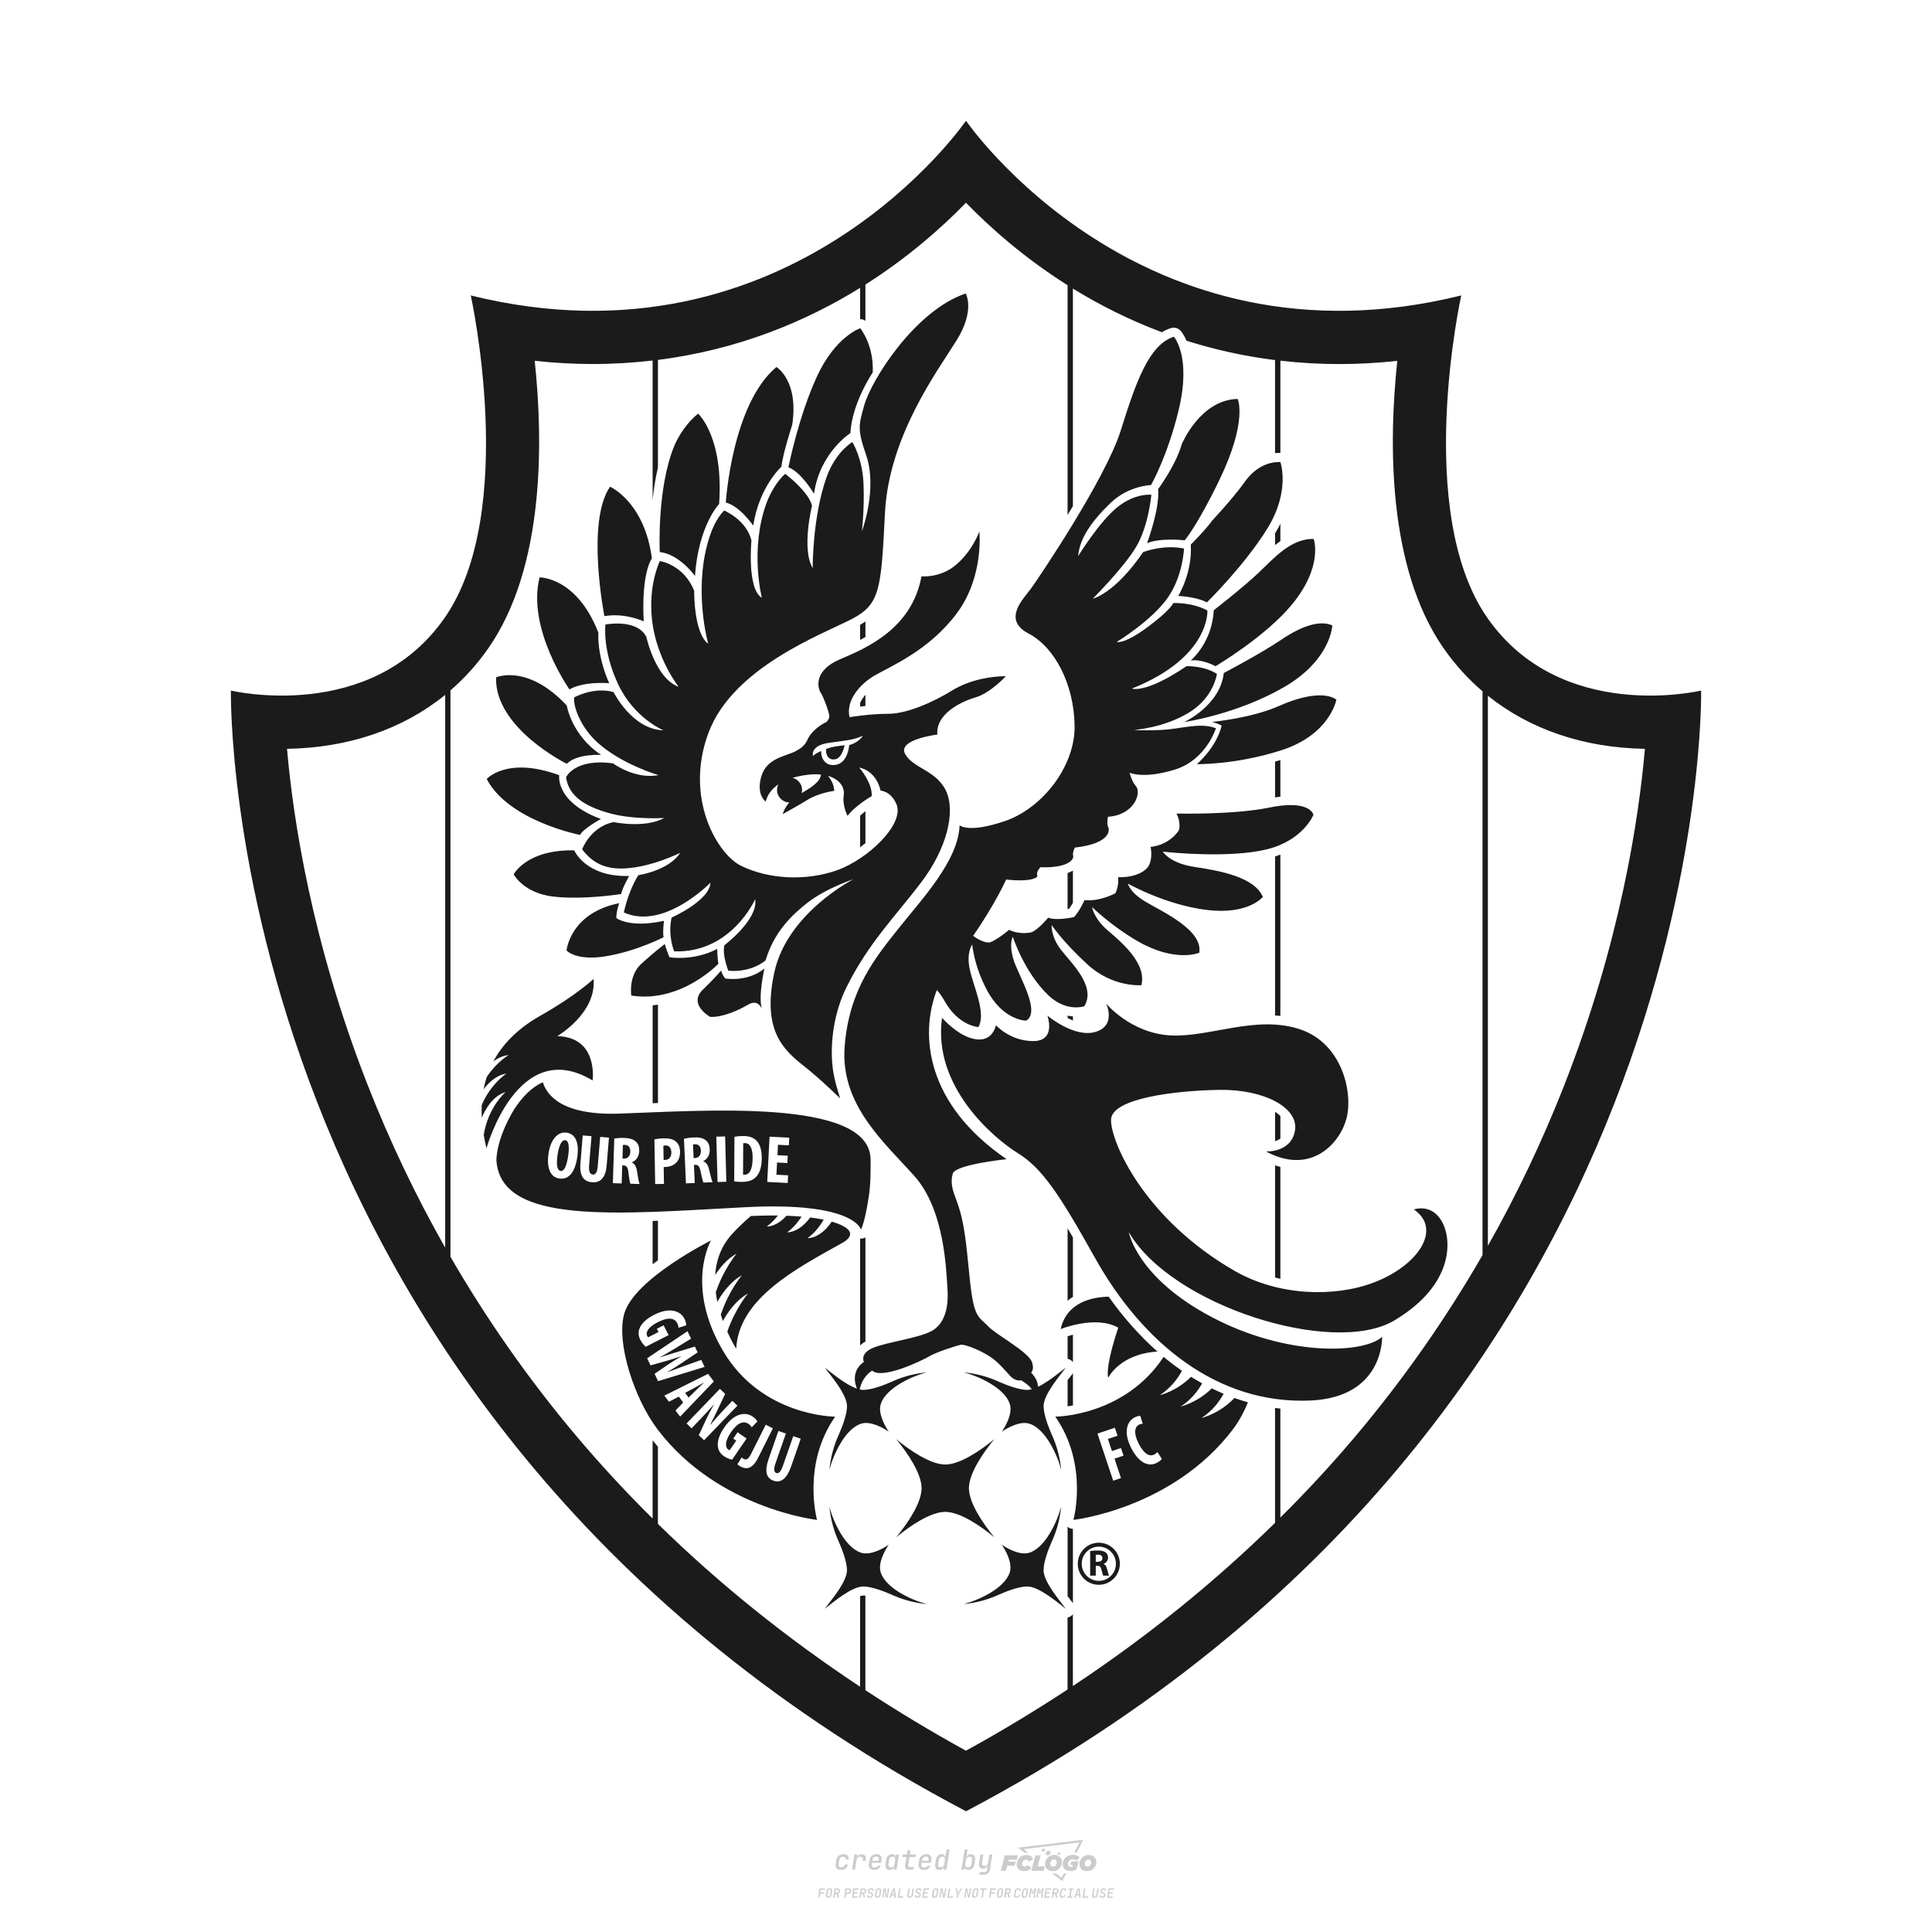 <?xml version="1.0" encoding="utf-8"?>
<!-- Created by @FCLOGO 2024-9-16 GMT+8 16:45:56 . https://fclogo.top/ -->
<!-- FOR PERSONAL USE ONLY NOT FOR COMMERCIAL USE -->
<svg version="1.1" xmlns="http://www.w3.org/2000/svg" xmlns:xlink="http://www.w3.org/1999/xlink" x="0px" y="0px"
	 viewBox="0 0 800 800" style="enable-background:new 0 0 800 800;" xml:space="preserve">
<path style="fill:#CCCCCC;" d="M348.22,774.3c-0.79,0-1.38-0.22-1.77-0.65c-0.39-0.44-0.53-1.03-0.41-1.79l0.25-1.65
	c0.12-0.75,0.45-1.35,0.98-1.78c0.53-0.44,1.19-0.65,1.98-0.65c0.76,0,1.33,0.2,1.72,0.6c0.39,0.4,0.55,0.94,0.47,1.62h-1.24
	c0.03-0.36-0.06-0.64-0.26-0.84c-0.2-0.2-0.5-0.3-0.89-0.3c-0.42,0-0.76,0.12-1.03,0.35c-0.27,0.23-0.43,0.56-0.5,0.99l-0.26,1.66
	c-0.07,0.44-0.01,0.77,0.19,1c0.19,0.23,0.5,0.35,0.92,0.35c0.39,0,0.72-0.1,0.98-0.3c0.26-0.2,0.44-0.48,0.52-0.85h1.24
	c-0.14,0.69-0.47,1.23-0.99,1.63C349.61,774.1,348.97,774.3,348.22,774.3z M352.8,774.19l1-6.29h1.19l-0.19,1.19
	c0.34-0.87,0.97-1.3,1.91-1.3c0.67,0,1.17,0.21,1.49,0.62c0.32,0.42,0.43,0.99,0.31,1.71l-0.07,0.42h-1.27l0.06-0.32
	c0.07-0.45,0.01-0.8-0.17-1.04c-0.18-0.24-0.48-0.36-0.88-0.36c-0.4,0-0.74,0.12-1.01,0.37c-0.27,0.24-0.43,0.59-0.5,1.03
	l-0.63,3.97H352.8z M361.91,774.3c-0.77,0-1.35-0.22-1.73-0.67c-0.38-0.45-0.51-1.04-0.4-1.77l0.25-1.65
	c0.08-0.49,0.26-0.92,0.52-1.28c0.26-0.37,0.6-0.65,1.01-0.85c0.41-0.2,0.87-0.3,1.38-0.3c0.77,0,1.35,0.22,1.73,0.67
	c0.39,0.45,0.52,1.04,0.39,1.77l-0.17,1.12h-3.85l-0.09,0.53c-0.15,0.95,0.22,1.43,1.11,1.43c0.72,0,1.17-0.25,1.37-0.74h1.22
	c-0.17,0.53-0.5,0.96-1.01,1.28C363.16,774.14,362.58,774.3,361.91,774.3z M361.23,770.22l-0.05,0.29l2.65-0.01l0.05-0.29
	c0.07-0.47,0.01-0.82-0.17-1.07c-0.18-0.25-0.49-0.37-0.92-0.37c-0.44,0-0.8,0.13-1.06,0.38
	C361.48,769.39,361.31,769.75,361.23,770.22z M368.33,774.3c-0.63,0-1.1-0.21-1.41-0.64c-0.31-0.42-0.4-1-0.27-1.73l0.27-1.77
	c0.11-0.73,0.39-1.31,0.84-1.74c0.44-0.43,0.98-0.64,1.61-0.64c0.47,0,0.83,0.12,1.09,0.35c0.26,0.24,0.39,0.56,0.38,0.96h0.02
	l0.17-1.2h1.24l-1,6.29h-1.22l0.19-1.2h-0.02c-0.12,0.41-0.35,0.73-0.69,0.97C369.2,774.18,368.8,774.3,368.33,774.3z
	 M368.93,773.23c0.39,0,0.72-0.12,0.98-0.36c0.26-0.24,0.43-0.57,0.5-1.01l0.25-1.65c0.07-0.43,0.01-0.76-0.18-1
	c-0.19-0.24-0.47-0.36-0.86-0.36c-0.4,0-0.72,0.12-0.98,0.35c-0.26,0.24-0.42,0.57-0.49,1.01l-0.25,1.65
	c-0.07,0.44-0.01,0.78,0.17,1.01C368.24,773.11,368.53,773.23,368.93,773.23z M376.35,774.19c-0.57,0-0.99-0.16-1.26-0.47
	c-0.27-0.31-0.36-0.75-0.27-1.32l0.54-3.39h-1.74l0.17-1.12h1.74l0.27-1.72h1.24l-0.27,1.72h2.47l-0.18,1.12h-2.46l-0.54,3.39
	c-0.08,0.44,0.1,0.66,0.53,0.66h1.72l-0.17,1.12H376.35z M382.5,774.3c-0.77,0-1.35-0.22-1.73-0.67c-0.38-0.45-0.52-1.04-0.4-1.77
	l0.25-1.65c0.08-0.49,0.26-0.92,0.52-1.28c0.26-0.37,0.6-0.65,1.01-0.85c0.41-0.2,0.87-0.3,1.38-0.3c0.77,0,1.35,0.22,1.73,0.67
	c0.39,0.45,0.52,1.04,0.39,1.77l-0.17,1.12h-3.85l-0.09,0.53c-0.15,0.95,0.22,1.43,1.11,1.43c0.72,0,1.17-0.25,1.37-0.74h1.22
	c-0.17,0.53-0.5,0.96-1.01,1.28C383.76,774.14,383.18,774.3,382.5,774.3z M381.83,770.22l-0.05,0.29l2.65-0.01l0.05-0.29
	c0.07-0.47,0.01-0.82-0.17-1.07c-0.18-0.25-0.49-0.37-0.92-0.37c-0.44,0-0.8,0.13-1.06,0.38
	C382.08,769.39,381.91,769.75,381.83,770.22z M388.92,774.3c-0.63,0-1.1-0.21-1.4-0.64c-0.3-0.42-0.39-1-0.28-1.73l0.27-1.77
	c0.11-0.73,0.39-1.31,0.84-1.74c0.44-0.43,0.98-0.64,1.61-0.64c0.47,0,0.83,0.12,1.09,0.35c0.26,0.24,0.39,0.56,0.38,0.96h0.02
	l0.21-1.47l0.3-1.8h1.24l-1.33,8.35h-1.22l0.19-1.2h-0.02c-0.12,0.41-0.35,0.73-0.69,0.97C389.8,774.18,389.4,774.3,388.92,774.3z
	 M389.53,773.23c0.39,0,0.72-0.12,0.98-0.36c0.26-0.24,0.43-0.57,0.5-1.01l0.25-1.65c0.08-0.43,0.02-0.76-0.17-1
	c-0.19-0.24-0.48-0.36-0.87-0.36c-0.4,0-0.72,0.12-0.98,0.35c-0.26,0.24-0.42,0.57-0.49,1.01l-0.25,1.65
	c-0.08,0.44-0.02,0.78,0.16,1.01C388.83,773.11,389.13,773.23,389.53,773.23z M401.02,774.3c-0.47,0-0.84-0.12-1.1-0.35
	c-0.26-0.23-0.39-0.56-0.38-0.97h-0.01l-0.19,1.2h-1.22l1.33-8.35h1.24l-0.29,1.8l-0.27,1.47h0.05c0.12-0.41,0.35-0.73,0.69-0.97
	c0.34-0.23,0.74-0.35,1.21-0.35c0.63,0,1.1,0.21,1.4,0.64c0.3,0.43,0.39,1.01,0.28,1.74l-0.27,1.77c-0.11,0.73-0.39,1.31-0.84,1.73
	C402.18,774.09,401.64,774.3,401.02,774.3z M400.77,773.23c0.4,0,0.72-0.12,0.98-0.35c0.26-0.23,0.42-0.57,0.5-1.01l0.25-1.65
	c0.07-0.43,0.01-0.77-0.17-1.01c-0.18-0.24-0.47-0.35-0.87-0.35c-0.39,0-0.72,0.12-0.98,0.36c-0.26,0.24-0.43,0.57-0.5,1l-0.25,1.65
	c-0.07,0.44-0.01,0.77,0.17,1.01C400.08,773.11,400.37,773.23,400.77,773.23z M405.47,776.25l0.17-1.06h1.93
	c0.64,0,1.01-0.3,1.1-0.9l0.1-0.67l0.21-1.19h-0.03c-0.12,0.42-0.35,0.74-0.68,0.97c-0.33,0.23-0.73,0.34-1.2,0.34
	c-0.63,0-1.09-0.2-1.4-0.6c-0.31-0.4-0.41-0.94-0.3-1.63l0.58-3.6h1.24l-0.56,3.48c-0.06,0.41,0,0.73,0.18,0.96
	c0.18,0.23,0.47,0.34,0.85,0.34c0.39,0,0.72-0.12,0.98-0.37c0.27-0.24,0.43-0.58,0.49-1.02l0.54-3.4h1.24l-1.01,6.41
	c-0.1,0.6-0.37,1.08-0.81,1.42c-0.44,0.35-1,0.52-1.67,0.52H405.47z M417.79,770.09h3.22l0.54-1.85h-5.47l-1.71,6.44h2.15l0.59-2.1
	h3.03l0.44-1.71h-3.03L417.79,770.09z M424.23,772.92c-0.59,0-1.02-0.39-1.02-1.12c0-0.88,0.63-1.76,1.61-1.76
	c0.49,0,0.88,0.24,1.02,0.78l1.95-0.83c-0.29-1.17-1.27-1.9-2.64-1.9c-2.78,0-4.15,2.15-4.15,3.9c0,1.76,1.27,2.83,3.07,2.83
	c1.37,0,2.34-0.59,2.98-1.42l-1.51-1.17C425.16,772.67,424.72,772.92,424.23,772.92z M430.91,768.23h-2.15l-1.76,6.44h5.12
	l0.49-1.85h-2.93L430.91,768.23z M439.75,771.01c0-1.66-1.32-2.93-3.22-2.93c-2.2,0-3.81,1.81-3.81,3.81c0,1.66,1.32,2.93,3.22,2.93
	C438.14,774.82,439.75,773.01,439.75,771.01z M434.92,771.7c0-0.83,0.59-1.71,1.51-1.71c0.78,0,1.17,0.54,1.17,1.22
	c0,0.83-0.59,1.71-1.51,1.71C435.31,772.92,434.92,772.38,434.92,771.7z M443.21,772.23h1.07l-0.2,0.68
	c-0.15,0.05-0.34,0.1-0.59,0.1c-0.68,0-1.27-0.39-1.27-1.22c0-1.02,0.73-1.9,1.95-1.9c0.59,0,1.12,0.24,1.51,0.59l1.37-1.37
	c-0.44-0.54-1.51-1.07-2.73-1.07c-2.59,0-4.29,1.76-4.29,3.86c0,2.05,1.61,2.88,3.22,2.88c0.93,0,1.85-0.29,2.49-0.68l0.93-3.32
	h-3.12L443.21,772.23z M450.78,768.08c-2.2,0-3.81,1.81-3.81,3.81c0,1.66,1.32,2.93,3.22,2.93c2.2,0,3.81-1.81,3.81-3.81
	C454,769.35,452.68,768.08,450.78,768.08z M450.34,772.92c-0.78,0-1.17-0.54-1.17-1.22c0-0.83,0.59-1.71,1.51-1.71
	c0.78,0,1.17,0.54,1.17,1.22C451.85,772.04,451.27,772.92,450.34,772.92z M437.94,767.5c-0.05,0.29,0.1,0.49,0.44,0.49
	s0.54-0.2,0.63-0.49c0.05-0.24-0.1-0.49-0.44-0.49C438.24,767.01,437.99,767.25,437.94,767.5z M432.13,765.5
	c-0.44,0-0.73,0.24-0.78,0.59c-0.05,0.34,0.1,0.59,0.54,0.59s0.73-0.24,0.78-0.59C432.77,765.74,432.57,765.5,432.13,765.5z
	 M433.01,767.3c-0.1,0.54,0.15,0.88,0.83,0.88c0.63,0,1.07-0.39,1.17-0.88s-0.15-0.88-0.83-0.88
	C433.5,766.43,433.11,766.82,433.01,767.3z M439.6,777.55l-2.44-1.81h-1.51l4.25,3.17l1.61-3.17h-0.98L439.6,777.55z M425.84,767.16
	l-2-1.46l23.13-2.78l-2.15,4.25h1.02l2.68-5.32l-26.99,3.22l2.78,2.1H425.84z M338.72,785.79l0.61-3.83h2.32l-0.08,0.52h-1.76
	l-0.18,1.14h1.63l-0.08,0.52h-1.62l-0.26,1.64H338.72z M342.97,785.84c-0.36,0-0.62-0.1-0.8-0.3c-0.17-0.2-0.23-0.47-0.18-0.82
	l0.27-1.7c0.06-0.34,0.2-0.61,0.44-0.82c0.24-0.2,0.54-0.3,0.89-0.3c0.36,0,0.62,0.1,0.8,0.3c0.17,0.2,0.24,0.47,0.18,0.81
	l-0.27,1.71c-0.06,0.34-0.2,0.62-0.44,0.82C343.63,785.74,343.33,785.84,342.97,785.84z M343.05,785.33c0.19,0,0.35-0.05,0.47-0.16
	c0.12-0.11,0.19-0.26,0.23-0.46l0.27-1.7c0.03-0.2,0.01-0.35-0.08-0.46c-0.08-0.11-0.22-0.16-0.41-0.16s-0.35,0.05-0.46,0.16
	c-0.12,0.1-0.19,0.26-0.22,0.46l-0.27,1.7c-0.03,0.2-0.01,0.35,0.08,0.46C342.72,785.28,342.86,785.33,343.05,785.33z M345,785.79
	l0.61-3.83h1.2c0.24,0,0.44,0.05,0.6,0.14c0.16,0.09,0.28,0.22,0.36,0.39c0.07,0.17,0.09,0.37,0.05,0.59
	c-0.04,0.26-0.14,0.48-0.3,0.67c-0.16,0.19-0.37,0.32-0.6,0.39l0.54,1.64h-0.62l-0.48-1.57h-0.54l-0.25,1.57H345z M345.89,783.71
	h0.64c0.19,0,0.35-0.06,0.48-0.17c0.13-0.11,0.21-0.26,0.24-0.45c0.03-0.19,0-0.35-0.09-0.46c-0.09-0.11-0.24-0.17-0.43-0.17h-0.64
	L345.89,783.71z M349.54,785.79l0.61-3.83h1.25c0.37,0,0.65,0.1,0.84,0.31c0.19,0.21,0.26,0.49,0.2,0.84
	c-0.04,0.23-0.12,0.44-0.25,0.61s-0.29,0.31-0.49,0.4c-0.2,0.09-0.42,0.14-0.66,0.14h-0.69l-0.24,1.52H349.54z M350.43,783.75h0.69
	c0.19,0,0.36-0.06,0.49-0.18c0.14-0.12,0.22-0.27,0.25-0.47c0.03-0.2,0-0.35-0.1-0.47c-0.1-0.12-0.25-0.18-0.44-0.18h-0.69
	L350.43,783.75z M352.75,785.79l0.61-3.83h2.25l-0.08,0.5h-1.7l-0.17,1.09h1.51l-0.08,0.5h-1.51l-0.19,1.24h1.69l-0.08,0.5H352.75z
	 M355.84,785.79l0.61-3.83h1.2c0.24,0,0.44,0.05,0.6,0.14c0.16,0.09,0.28,0.22,0.36,0.39c0.07,0.17,0.09,0.37,0.05,0.59
	c-0.04,0.26-0.14,0.48-0.3,0.67c-0.16,0.19-0.37,0.32-0.6,0.39l0.54,1.64h-0.62l-0.48-1.57h-0.54l-0.25,1.57H355.84z M356.74,783.71
	h0.64c0.19,0,0.35-0.06,0.48-0.17c0.13-0.11,0.21-0.26,0.24-0.45c0.03-0.19,0-0.35-0.09-0.46c-0.09-0.11-0.24-0.17-0.43-0.17h-0.64
	L356.74,783.71z M360.13,785.84c-0.39,0-0.67-0.1-0.87-0.29c-0.19-0.19-0.26-0.45-0.22-0.78h0.57c-0.03,0.17,0.01,0.31,0.12,0.41
	c0.11,0.1,0.27,0.15,0.48,0.15c0.2,0,0.37-0.05,0.5-0.15c0.13-0.1,0.21-0.23,0.24-0.4c0.02-0.15,0-0.28-0.06-0.39
	c-0.06-0.11-0.16-0.18-0.29-0.22l-0.46-0.14c-0.27-0.08-0.46-0.22-0.59-0.41c-0.13-0.19-0.17-0.42-0.13-0.68
	c0.04-0.21,0.11-0.39,0.23-0.55c0.12-0.16,0.27-0.28,0.46-0.37c0.19-0.09,0.4-0.13,0.64-0.13c0.35,0,0.62,0.1,0.8,0.29
	c0.18,0.19,0.25,0.44,0.2,0.76h-0.57c0.03-0.17,0-0.3-0.09-0.4c-0.09-0.1-0.23-0.14-0.42-0.14c-0.19,0-0.34,0.04-0.46,0.13
	c-0.12,0.09-0.19,0.21-0.21,0.38c-0.02,0.15-0.01,0.28,0.05,0.39c0.06,0.11,0.16,0.18,0.29,0.22l0.47,0.15
	c0.26,0.08,0.46,0.22,0.58,0.41c0.12,0.19,0.17,0.42,0.12,0.69c-0.04,0.22-0.12,0.41-0.24,0.57c-0.13,0.16-0.29,0.29-0.49,0.38
	C360.6,785.79,360.38,785.84,360.13,785.84z M363.27,785.84c-0.36,0-0.62-0.1-0.8-0.3c-0.17-0.2-0.23-0.47-0.18-0.82l0.27-1.7
	c0.06-0.34,0.2-0.61,0.44-0.82c0.24-0.2,0.54-0.3,0.89-0.3c0.36,0,0.62,0.1,0.8,0.3c0.17,0.2,0.24,0.47,0.18,0.81l-0.27,1.71
	c-0.06,0.34-0.2,0.62-0.44,0.82C363.92,785.74,363.62,785.84,363.27,785.84z M363.34,785.33c0.19,0,0.35-0.05,0.47-0.16
	c0.12-0.11,0.19-0.26,0.23-0.46l0.27-1.7c0.03-0.2,0.01-0.35-0.08-0.46c-0.08-0.11-0.22-0.16-0.41-0.16c-0.19,0-0.35,0.05-0.46,0.16
	c-0.12,0.1-0.19,0.26-0.22,0.46l-0.27,1.7c-0.03,0.2-0.01,0.35,0.08,0.46C363.02,785.28,363.15,785.33,363.34,785.33z
	 M365.28,785.79l0.61-3.83h0.71l0.62,3.19c0.01-0.1,0.02-0.22,0.03-0.36c0.01-0.14,0.03-0.29,0.04-0.44
	c0.02-0.15,0.04-0.29,0.06-0.41l0.31-1.98h0.52l-0.61,3.83h-0.71l-0.61-3.19c-0.01,0.09-0.02,0.21-0.03,0.34s-0.03,0.28-0.04,0.42
	c-0.02,0.15-0.04,0.28-0.06,0.41l-0.31,2.01H365.28z M368.23,785.79l1.59-3.83h0.75l0.37,3.83h-0.56l-0.07-0.97h-1.09l-0.39,0.97
	H368.23z M369.39,784.34h0.87l-0.09-1.1c-0.02-0.2-0.03-0.37-0.04-0.51c-0.01-0.14-0.01-0.24-0.01-0.3c-0.02,0.06-0.05,0.16-0.1,0.3
	c-0.05,0.14-0.11,0.31-0.19,0.5L369.39,784.34z M371.72,785.79l0.61-3.83h0.57l-0.52,3.31h1.67l-0.08,0.52H371.72z M376.68,785.84
	c-0.37,0-0.63-0.1-0.8-0.3c-0.17-0.2-0.22-0.48-0.17-0.82l0.44-2.76h0.57l-0.44,2.76c-0.03,0.2-0.01,0.35,0.07,0.46
	c0.08,0.11,0.21,0.17,0.41,0.17c0.19,0,0.35-0.06,0.46-0.17c0.12-0.11,0.19-0.27,0.22-0.46l0.44-2.76h0.57l-0.44,2.76
	c-0.06,0.35-0.2,0.62-0.43,0.82C377.35,785.74,377.05,785.84,376.68,785.84z M379.84,785.84c-0.39,0-0.67-0.1-0.87-0.29
	c-0.19-0.19-0.26-0.45-0.22-0.78h0.57c-0.03,0.17,0.01,0.31,0.12,0.41c0.11,0.1,0.27,0.15,0.48,0.15c0.2,0,0.37-0.05,0.5-0.15
	c0.13-0.1,0.21-0.23,0.24-0.4c0.02-0.15,0-0.28-0.06-0.39c-0.06-0.11-0.16-0.18-0.29-0.22l-0.46-0.14
	c-0.27-0.08-0.46-0.22-0.59-0.41c-0.13-0.19-0.17-0.42-0.13-0.68c0.04-0.21,0.11-0.39,0.23-0.55s0.27-0.28,0.46-0.37
	c0.19-0.09,0.4-0.13,0.64-0.13c0.35,0,0.62,0.1,0.8,0.29c0.18,0.19,0.25,0.44,0.2,0.76h-0.57c0.03-0.17,0-0.3-0.09-0.4
	c-0.09-0.1-0.23-0.14-0.42-0.14c-0.19,0-0.34,0.04-0.46,0.13c-0.12,0.09-0.19,0.21-0.21,0.38c-0.02,0.15-0.01,0.28,0.05,0.39
	c0.06,0.11,0.16,0.18,0.29,0.22l0.47,0.15c0.26,0.08,0.46,0.22,0.58,0.41c0.12,0.19,0.17,0.42,0.12,0.69
	c-0.04,0.22-0.12,0.41-0.24,0.57c-0.13,0.16-0.29,0.29-0.49,0.38C380.31,785.79,380.09,785.84,379.84,785.84z M381.91,785.79
	l0.61-3.83h2.25l-0.08,0.5h-1.7l-0.17,1.09h1.51l-0.08,0.5h-1.51l-0.19,1.24h1.69l-0.08,0.5H381.91z M386.94,785.84
	c-0.36,0-0.62-0.1-0.8-0.3c-0.17-0.2-0.23-0.47-0.18-0.82l0.27-1.7c0.06-0.34,0.2-0.61,0.44-0.82c0.24-0.2,0.54-0.3,0.89-0.3
	c0.36,0,0.62,0.1,0.8,0.3c0.17,0.2,0.24,0.47,0.18,0.81l-0.27,1.71c-0.06,0.34-0.2,0.62-0.44,0.82
	C387.6,785.74,387.3,785.84,386.94,785.84z M387.02,785.33c0.19,0,0.35-0.05,0.47-0.16c0.12-0.11,0.19-0.26,0.23-0.46l0.27-1.7
	c0.03-0.2,0.01-0.35-0.08-0.46c-0.08-0.11-0.22-0.16-0.41-0.16c-0.19,0-0.35,0.05-0.46,0.16c-0.12,0.1-0.19,0.26-0.22,0.46
	l-0.27,1.7c-0.03,0.2-0.01,0.35,0.08,0.46C386.7,785.28,386.83,785.33,387.02,785.33z M388.95,785.79l0.61-3.83h0.71l0.62,3.19
	c0.01-0.1,0.02-0.22,0.03-0.36c0.01-0.14,0.03-0.29,0.04-0.44c0.02-0.15,0.04-0.29,0.06-0.41l0.31-1.98h0.52l-0.61,3.83h-0.71
	l-0.61-3.19c-0.01,0.09-0.02,0.21-0.03,0.34c-0.01,0.13-0.03,0.28-0.04,0.42c-0.02,0.15-0.04,0.28-0.06,0.41l-0.31,2.01H388.95z
	 M392.25,785.79l0.61-3.83h0.57l-0.52,3.31h1.67l-0.08,0.52H392.25z M396.12,785.79l0.22-1.41l-0.75-2.42h0.58l0.45,1.45
	c0.03,0.09,0.05,0.18,0.07,0.27c0.02,0.08,0.03,0.15,0.03,0.19c0.02-0.04,0.05-0.1,0.09-0.19c0.04-0.08,0.09-0.17,0.14-0.27
	l0.9-1.45h0.6l-1.53,2.42l-0.22,1.41H396.12z M399.22,785.79l0.61-3.83h0.71l0.62,3.19c0.01-0.1,0.02-0.22,0.03-0.36
	c0.01-0.14,0.03-0.29,0.04-0.44c0.02-0.15,0.04-0.29,0.06-0.41l0.31-1.98h0.52l-0.61,3.83h-0.71l-0.61-3.19
	c-0.01,0.09-0.02,0.21-0.03,0.34c-0.01,0.13-0.03,0.28-0.04,0.42c-0.02,0.15-0.04,0.28-0.06,0.41l-0.31,2.01H399.22z M403.51,785.84
	c-0.36,0-0.62-0.1-0.8-0.3c-0.18-0.2-0.23-0.47-0.18-0.82l0.27-1.7c0.06-0.34,0.2-0.61,0.44-0.82c0.24-0.2,0.54-0.3,0.89-0.3
	c0.36,0,0.62,0.1,0.8,0.3c0.17,0.2,0.24,0.47,0.18,0.81l-0.27,1.71c-0.06,0.34-0.2,0.62-0.44,0.82
	C404.16,785.74,403.86,785.84,403.51,785.84z M403.58,785.33c0.19,0,0.35-0.05,0.47-0.16c0.12-0.11,0.19-0.26,0.23-0.46l0.27-1.7
	c0.03-0.2,0.01-0.35-0.08-0.46c-0.08-0.11-0.22-0.16-0.41-0.16c-0.19,0-0.35,0.05-0.46,0.16c-0.12,0.1-0.19,0.26-0.22,0.46
	l-0.27,1.7c-0.03,0.2-0.01,0.35,0.08,0.46C403.26,785.28,403.4,785.33,403.58,785.33z M406.38,785.79l0.52-3.31h-1.02l0.08-0.52
	h2.62l-0.08,0.52h-1.03l-0.52,3.31H406.38z M409.52,785.79l0.61-3.83h2.32l-0.08,0.52h-1.76l-0.18,1.14h1.63l-0.08,0.52h-1.62
	l-0.26,1.64H409.52z M413.77,785.84c-0.36,0-0.62-0.1-0.8-0.3c-0.18-0.2-0.23-0.47-0.18-0.82l0.27-1.7c0.06-0.34,0.2-0.61,0.44-0.82
	c0.24-0.2,0.54-0.3,0.89-0.3c0.36,0,0.62,0.1,0.8,0.3c0.17,0.2,0.24,0.47,0.18,0.81l-0.27,1.71c-0.06,0.34-0.2,0.62-0.44,0.82
	C414.42,785.74,414.13,785.84,413.77,785.84z M413.85,785.33c0.19,0,0.35-0.05,0.47-0.16c0.12-0.11,0.19-0.26,0.23-0.46l0.27-1.7
	c0.03-0.2,0.01-0.35-0.08-0.46c-0.08-0.11-0.22-0.16-0.41-0.16c-0.19,0-0.35,0.05-0.46,0.16c-0.12,0.1-0.19,0.26-0.22,0.46
	l-0.27,1.7c-0.03,0.2-0.01,0.35,0.08,0.46C413.52,785.28,413.66,785.33,413.85,785.33z M415.8,785.79l0.61-3.83h1.2
	c0.24,0,0.44,0.05,0.6,0.14c0.16,0.09,0.28,0.22,0.36,0.39c0.07,0.17,0.09,0.37,0.05,0.59c-0.04,0.26-0.14,0.48-0.3,0.67
	c-0.16,0.19-0.37,0.32-0.6,0.39l0.54,1.64h-0.62l-0.48-1.57h-0.54l-0.25,1.57H415.8z M416.69,783.71h0.64
	c0.19,0,0.35-0.06,0.48-0.17c0.13-0.11,0.21-0.26,0.24-0.45c0.03-0.19,0-0.35-0.09-0.46c-0.09-0.11-0.24-0.17-0.43-0.17h-0.64
	L416.69,783.71z M420.91,785.84c-0.36,0-0.63-0.1-0.81-0.3c-0.18-0.2-0.24-0.47-0.19-0.82l0.27-1.7c0.06-0.35,0.21-0.62,0.45-0.82
	s0.55-0.3,0.91-0.3c0.36,0,0.63,0.1,0.81,0.3c0.18,0.2,0.24,0.47,0.19,0.82h-0.57c0.03-0.2,0-0.35-0.09-0.46
	c-0.09-0.11-0.23-0.16-0.42-0.16c-0.19,0-0.35,0.05-0.48,0.16c-0.12,0.1-0.2,0.26-0.23,0.45l-0.27,1.71c-0.03,0.2,0,0.35,0.09,0.46
	c0.09,0.11,0.23,0.16,0.42,0.16c0.19,0,0.35-0.05,0.47-0.16c0.12-0.11,0.2-0.26,0.23-0.46h0.57c-0.03,0.23-0.11,0.43-0.24,0.59
	c-0.12,0.17-0.28,0.3-0.47,0.39C421.36,785.79,421.14,785.84,420.91,785.84z M424.03,785.84c-0.36,0-0.62-0.1-0.8-0.3
	c-0.18-0.2-0.23-0.47-0.18-0.82l0.27-1.7c0.06-0.34,0.2-0.61,0.44-0.82c0.24-0.2,0.54-0.3,0.89-0.3c0.36,0,0.62,0.1,0.8,0.3
	c0.17,0.2,0.24,0.47,0.18,0.81l-0.27,1.71c-0.06,0.34-0.2,0.62-0.44,0.82C424.69,785.74,424.39,785.84,424.03,785.84z
	 M424.11,785.33c0.19,0,0.35-0.05,0.47-0.16c0.12-0.11,0.19-0.26,0.23-0.46l0.27-1.7c0.03-0.2,0.01-0.35-0.08-0.46
	c-0.08-0.11-0.22-0.16-0.41-0.16c-0.19,0-0.35,0.05-0.46,0.16c-0.12,0.1-0.19,0.26-0.22,0.46l-0.27,1.7
	c-0.03,0.2-0.01,0.35,0.08,0.46C423.79,785.28,423.92,785.33,424.11,785.33z M425.97,785.79l0.61-3.83h0.69l0.18,1.23
	c0.02,0.12,0.04,0.23,0.05,0.33c0.01,0.1,0.02,0.18,0.03,0.24c0.02-0.06,0.05-0.14,0.09-0.24c0.04-0.11,0.09-0.22,0.15-0.34
	l0.57-1.22h0.71l-0.61,3.83h-0.54l0.2-1.29c0.02-0.17,0.06-0.35,0.1-0.55c0.04-0.2,0.09-0.4,0.14-0.61c0.05-0.2,0.1-0.4,0.14-0.59
	c0.05-0.19,0.09-0.35,0.13-0.49l-0.86,1.86h-0.55l-0.28-1.86c0,0.14-0.01,0.29-0.02,0.47c-0.01,0.18-0.02,0.37-0.04,0.57
	c-0.02,0.2-0.04,0.41-0.06,0.61c-0.02,0.2-0.05,0.4-0.08,0.57l-0.2,1.29H425.97z M429.11,785.79l0.61-3.83h0.69l0.18,1.23
	c0.02,0.12,0.04,0.23,0.05,0.33c0.01,0.1,0.02,0.18,0.03,0.24c0.02-0.06,0.05-0.14,0.09-0.24c0.04-0.11,0.09-0.22,0.15-0.34
	l0.57-1.22h0.71l-0.61,3.83h-0.54l0.2-1.29c0.02-0.17,0.06-0.35,0.1-0.55c0.04-0.2,0.09-0.4,0.14-0.61c0.05-0.2,0.1-0.4,0.14-0.59
	c0.05-0.19,0.09-0.35,0.13-0.49l-0.86,1.86h-0.55l-0.28-1.86c0,0.14-0.01,0.29-0.02,0.47c-0.01,0.18-0.02,0.37-0.04,0.57
	c-0.02,0.2-0.04,0.41-0.06,0.61c-0.02,0.2-0.05,0.4-0.08,0.57l-0.2,1.29H429.11z M432.41,785.79l0.61-3.83h2.25l-0.08,0.5h-1.7
	l-0.17,1.09h1.51l-0.08,0.5h-1.51l-0.19,1.24h1.69l-0.08,0.5H432.41z M435.51,785.79l0.61-3.83h1.2c0.24,0,0.44,0.05,0.6,0.14
	c0.16,0.09,0.28,0.22,0.36,0.39c0.07,0.17,0.09,0.37,0.05,0.59c-0.04,0.26-0.14,0.48-0.3,0.67c-0.16,0.19-0.37,0.32-0.6,0.39
	l0.54,1.64h-0.62l-0.48-1.57h-0.54l-0.25,1.57H435.51z M436.4,783.71h0.64c0.19,0,0.35-0.06,0.48-0.17
	c0.13-0.11,0.21-0.26,0.24-0.45c0.03-0.19,0-0.35-0.09-0.46c-0.09-0.11-0.24-0.17-0.43-0.17h-0.64L436.4,783.71z M439.8,785.84
	c-0.36,0-0.63-0.1-0.81-0.3c-0.18-0.2-0.24-0.47-0.19-0.82l0.27-1.7c0.06-0.35,0.21-0.62,0.45-0.82s0.55-0.3,0.91-0.3
	c0.36,0,0.63,0.1,0.81,0.3c0.18,0.2,0.24,0.47,0.19,0.82h-0.57c0.03-0.2,0-0.35-0.09-0.46c-0.09-0.11-0.23-0.16-0.42-0.16
	c-0.19,0-0.35,0.05-0.47,0.16c-0.12,0.1-0.2,0.26-0.23,0.45l-0.27,1.71c-0.03,0.2,0,0.35,0.09,0.46c0.09,0.11,0.23,0.16,0.42,0.16
	s0.35-0.05,0.47-0.16c0.12-0.11,0.2-0.26,0.23-0.46h0.57c-0.03,0.23-0.11,0.43-0.24,0.59c-0.12,0.17-0.28,0.3-0.47,0.39
	C440.25,785.79,440.04,785.84,439.8,785.84z M441.88,785.79l0.08-0.5h0.78l0.45-2.82h-0.78l0.08-0.5h2.13l-0.08,0.5h-0.78
	l-0.45,2.82h0.78l-0.08,0.5H441.88z M444.74,785.79l1.59-3.83h0.75l0.37,3.83h-0.56l-0.07-0.97h-1.09l-0.39,0.97H444.74z
	 M445.9,784.34h0.87l-0.09-1.1c-0.02-0.2-0.03-0.37-0.04-0.51c-0.01-0.14-0.01-0.24-0.01-0.3c-0.02,0.06-0.05,0.16-0.1,0.3
	c-0.05,0.14-0.11,0.31-0.19,0.5L445.9,784.34z M448.24,785.79l0.61-3.83h0.57l-0.52,3.31h1.67l-0.08,0.52H448.24z M453.19,785.84
	c-0.37,0-0.63-0.1-0.8-0.3c-0.17-0.2-0.22-0.48-0.17-0.82l0.44-2.76h0.57l-0.44,2.76c-0.03,0.2-0.01,0.35,0.07,0.46
	c0.08,0.11,0.21,0.17,0.41,0.17c0.19,0,0.35-0.06,0.46-0.17c0.12-0.11,0.19-0.27,0.22-0.46l0.44-2.76h0.57l-0.44,2.76
	c-0.06,0.35-0.2,0.62-0.43,0.82C453.86,785.74,453.56,785.84,453.19,785.84z M456.36,785.84c-0.39,0-0.67-0.1-0.87-0.29
	c-0.19-0.19-0.26-0.45-0.22-0.78h0.57c-0.03,0.17,0.01,0.31,0.12,0.41c0.11,0.1,0.27,0.15,0.48,0.15c0.2,0,0.37-0.05,0.5-0.15
	s0.21-0.23,0.24-0.4c0.02-0.15,0-0.28-0.06-0.39c-0.06-0.11-0.16-0.18-0.29-0.22l-0.46-0.14c-0.27-0.08-0.46-0.22-0.59-0.41
	c-0.13-0.19-0.17-0.42-0.13-0.68c0.04-0.21,0.11-0.39,0.23-0.55c0.12-0.16,0.27-0.28,0.46-0.37c0.19-0.09,0.4-0.13,0.64-0.13
	c0.35,0,0.62,0.1,0.8,0.29c0.18,0.19,0.25,0.44,0.2,0.76h-0.57c0.03-0.17,0-0.3-0.09-0.4c-0.09-0.1-0.23-0.14-0.42-0.14
	c-0.19,0-0.34,0.04-0.46,0.13c-0.12,0.09-0.19,0.21-0.21,0.38c-0.02,0.15-0.01,0.28,0.05,0.39c0.06,0.11,0.16,0.18,0.29,0.22
	l0.47,0.15c0.26,0.08,0.46,0.22,0.58,0.41c0.12,0.19,0.17,0.42,0.12,0.69c-0.04,0.22-0.12,0.41-0.24,0.57
	c-0.13,0.16-0.29,0.29-0.49,0.38C456.82,785.79,456.6,785.84,456.36,785.84z M458.42,785.79l0.61-3.83h2.25l-0.08,0.5h-1.7
	l-0.17,1.09h1.51l-0.08,0.5h-1.51l-0.19,1.24h1.69l-0.08,0.5H458.42z"/>
<path style="fill:#1B1B1B;" d="M261.41,412.24c0,0-1.29-8.15,4.08-13.09c5.37-4.93,9.77-8.23,9.77-8.23s1.13,3.75,1.99,5.47
	c0,0,10.11,1.66,19.73-3.48c0,0,0.07,3.99,0.5,6.14C297.48,399.04,282.02,415.46,261.41,412.24z M287.77,238.48
	c1.5-21.09,10.01-29.79,10.01-29.79c1.93-27.89-8.68-37.38-8.68-37.38c-4.29,3.22-8.1,8.99-9.87,13.27
	c-7.31,17.64-6.04,44.01-6.04,44.01C281.33,229.45,287.77,238.48,287.77,238.48z M260.51,362.73c-18.08,0.5-22.72-10.61-22.72-10.61
	c-19.74-0.43-25.08,9.92-25.08,9.92s4.02,7.81,16.52,9.23c12.51,1.41,27.96-1.07,27.96-1.07
	C257.62,367.83,260.51,362.73,260.51,362.73z M251.12,395.93c12.66-2.15,23.65-7.84,23.65-7.84c-0.43-2.01,0.16-6.8,0.16-6.8
	c-14.42,3.15-19.73-1.16-19.73-1.16c0-2.98,1.22-6.15,1.22-6.15c-20.38,4.08-21.83,19.59-21.83,19.59S238.46,398.08,251.12,395.93z
	 M234.69,316.27c4.31-4.31,14.22-3.68,14.22-3.68c-12.3-8.15-14.22-20.45-14.22-20.45c-16.29-17.42-29.28-11.66-29.28-11.66
	C204.77,301.52,234.69,316.27,234.69,316.27z M266.55,257.29c-1.07-20.39,3.38-26.05,3.38-26.05
	c-3.01-23.39-17.31-29.71-17.31-29.71c-10.08,14.59-2.35,53.59-2.35,53.59C258.81,253.64,266.55,257.29,266.55,257.29z
	 M245.38,447.4c0,0,2.51-17.95-14.63-18.36c0,0,16.26-9.4,15.04-23.69c0,0-7.18,6.85-22,15.21c-7.72,4.35-14.95,10.43-19.5,18.94
	c1.8-1.34,3.93-2.39,6.33-2.61c0,0-4.98,2.8-9.09,9.12c-0.52,1.61-0.96,3.29-1.29,5.04c2.07-2.74,5.26-5.85,9.44-6.49
	c0,0-6.44,4.14-10.2,13.01c-0.08,1.69-0.07,3.45,0.02,5.27c1.26-3.09,4.33-8.98,9.84-10.62c0,0-7.28,6.23-9.04,17.78
	c0.3,1.77,0.68,3.6,1.14,5.48C201.44,475.49,214.36,428.63,245.38,447.4z M234.07,472.14c-1.43-0.22-2.59,2.03-3.19,6.02
	c-0.63,4.22-0.16,6.48,1.3,6.71c1.52,0.23,2.51-2.44,3.08-6.21C235.74,475.41,235.69,472.38,234.07,472.14z M240.17,345.73
	c1.5-2.79,8.67-6.59,8.67-6.59c-19.1-7.08-17.28-18.15-17.28-18.15c-21.68-7.94-30.02,1.57-30.02,1.57
	C210.57,339.93,240.17,345.73,240.17,345.73z M252.26,282.91c-5.27-11.82-4.48-20.93-4.48-20.93
	c-9.01-23.17-24.35-22.89-24.35-22.89c-5.37,21.24,12.37,46.37,12.37,46.37C242.04,281.94,252.26,282.91,252.26,282.91z
	 M300.3,405.17c-1.45-1.7-1.66-3.31-1.66-3.31c-2.67,3.15-7.22,7.57-7.22,7.57c-7.03,6.3,2.67,11.64,2.67,11.64
	c5.09,0.24,11.63-2.67,15.75-5.09c4.12-2.43,5.58,1.69,5.58,1.69c-1.47-5.79,1.13-16.64,1.13-16.64
	C309.42,406.83,300.3,405.17,300.3,405.17z M425.92,262.34c10.97,5.78,18.77,21.08,19.05,38.11c0.29,17.03-13.57,34.35-28.86,39.54
	c-15.3,5.2-18.76,1.73-18.76,1.73c-0.49,14.75-15.86,30.83-25.27,42.72c-9.41,11.89-20.52,25.07-22.33,48.99
	c-1.81,23.92,16.13,39.32,28.81,53.46c12.68,14.14,13.23,39.14,13.78,46.94c0.54,7.79-1.27,14.5-6.71,17.39
	c-5.44,2.9-18.49,4.53-24.1,6.89c-5.62,2.35-3.81,5.8-3.81,5.8c-4.98,3.58-3.93,8.5-2.87,11.1c-4.84-1.65-10.79-6.83-13.33-8.7
	c2.25,3.09,9.42,11.19,9.21,16.23c-0.14,3.46-1.9,8.06-3.31,11.31c-0.22,0.5-0.42,0.97-0.62,1.4c-1.82,4.29-2.93,8.8-3.35,13.37
	c1.35-5.54,6.26-16.9,13.1-19.1c4.01-1.28,9.41,1.89,11.47,3.31c-1.42-2.06-4.59-7.46-3.3-11.47c2.19-6.84,13.56-11.76,19.1-13.1
	c-4.56,0.42-9.08,1.53-13.37,3.35c-0.43,0.19-0.9,0.4-1.4,0.62c-3.25,1.41-7.85,3.16-11.31,3.3c-0.56,0.02-1.15-0.06-1.77-0.2
	c1.18-5.62,5.2-7.79,5.2-7.79c4.17,3.81,20.66-4.17,23.74-5.98c3.08-1.81,11.23-4.35,12.87-4.71c1.63-0.36,7.79,2.17,11.6,4.53
	c3.8,2.35,6.52,5.79,8.88,8.33c2.35,2.53,4.53,1.81,4.53,1.81c2.43,1.44,3.74,2.72,4.45,3.73c-0.75,0.2-1.47,0.31-2.14,0.28
	c-3.45-0.14-8.05-1.89-11.3-3.3c-0.5-0.22-0.97-0.43-1.4-0.62c-4.29-1.82-8.8-2.93-13.36-3.35c5.54,1.34,16.91,6.26,19.1,13.1
	c1.28,4.01-1.89,9.41-3.31,11.47c2.06-1.42,7.47-4.59,11.47-3.3c6.84,2.19,11.76,13.56,13.1,19.09c-0.42-4.57-1.53-9.08-3.35-13.37
	c-0.2-0.42-0.4-0.89-0.62-1.4c-1.41-3.25-3.16-7.85-3.3-11.31c-0.21-5.04,6.95-13.14,9.2-16.23c-2.23,1.63-7.08,5.81-11.5,7.93
	c-0.06-1.05-0.34-2.13-0.72-2.89c-1.02-2.05-2.15-2.92-2.15-2.92s1.45-1.45,0.37-4.35c-1.73-4.61-14.5-11.05-18.31-15.04
	c-3.81-3.98-5.8-3.26-7.43-19.21c-1.63-15.95-2.18-23.92-5.62-32.98c-1.5-3.94-2.54-7.07-1.45-10.88c1.09-3.8,22.29-5.98,22.29-5.98
	c-33.33-22.76-36.08-51.46-28.89-70.02c1.1,1.19,2.15,2.63,3.12,4.37c5.82,10.53,14.09,10.95,14.09,10.95
	c3.3-5.75-1.93-16.46-3.53-23.7c-1.6-7.24,0.98-10.48,0.98-10.48s0.64,8.52,5.96,18.63c6.86,13.03,16.39,12.88,16.39,12.88
	c6.28-3.73-3.41-18.95-5.32-25.44c-1.92-6.49-0.22-9.26-0.22-9.26s4.68,14.69,14.8,24.28c7.45,7.05,14.8,4.47,14.8,4.47
	c5.01-8.3-5.43-17.89-9.69-23.42c-4.26-5.54-3.83-10.22-3.83-10.22s4.26,6.6,14.8,16.29c10.54,9.69,22.35,8.62,22.35,8.62
	c2.34-9.16-8.63-18.1-14.17-22.89c-5.53-4.79-6.28-9.48-6.28-9.48s7.89,7.75,18.74,14.06c15.76,9.15,25.66,4.89,25.66,4.89
	c1.7-9.37-15.33-17.03-22.14-21.08c-6.82-4.05-7.38-7.56-7.38-7.56s15.55,8.85,32.76,10.92c17.22,2.07,23.11-5.41,23.11-5.41
	c-3.54-8.27-17.71-10.82-28.23-12.4c-10.52-1.58-13.19-6.37-13.19-6.37c2.76,0.39,27.75,2.82,43-0.91
	c15.25-3.74,19.38-14.36,19.38-14.36c-0.49-1.48-3.44-6-18.29-2.95c-14.86,3.05-38.41,2.48-38.41,2.48s1.94,3.52,0.94,6.96
	c0,0-3.49,5.93-11.69,6.86c0,0,1.14,4.63-0.97,8.14c0,0-2.86,4.62-12.47,4.39c0,0,0.44,3.53-1.13,6.64c0,0-6.43,3.54-12.77,2.84
	c0,0-2.24,4.9-4.35,7.01c0,0-6.96,1.68-10.71,0.27c0,0-3.79,4.68-6.82,6.01c0,0-4.5,1.3-9.38-0.96c0,0-4.75,4.05-8.04,5.23
	c0,0-2.72,0.34-6.8-2.72l-0.07-0.02c9.11-13.04,13.72-23.35,13.72-23.35c9.42,1.09,13.41-0.54,12.87-1.81
	c-0.54-1.27,1.27-3.26,1.27-3.26c11.23,0.37,13.95-3.08,13.59-4.71c-0.36-1.63,0.73-3.44,0.73-3.44c14.5-1.63,14.5-7.07,13.77-8.52
	c-0.72-1.45-0.09-4.23-0.09-4.23c11.06-0.73,14.04-10.08,11.5-12.8c-1.61-1.73-2.54-5.44-2.54-5.44s5.62,2.72,18.67-1.27
	c13.05-3.99,17.09-17.17,17.09-17.17c-6.98-2.53-14.32,0.38-23.02,0.74c-8.7,0.36-10.75-0.06-10.75-0.06s11.96-0.72,22.47-7.07
	c10.51-6.34,11.69-16.08,11.69-16.08c-5.2-3.46-12.57-3.22-12.57-3.22c-17.04,11.55-22.64,9.29-22.64,9.29
	c32.61-12.99,31.28-32.34,31.28-32.34c-6.49-3.49-14.13-3.08-14.13-3.08s-1.02,2.88-10.83,10.1c-9.82,7.22-12.58,5.99-12.58,5.99
	s14.58-8.8,21.26-18.5c6.17-8.93,6.6-20.17,6.6-20.17c-8.76-1.78-16.93,1.49-16.93,1.49c-11.84,17.32-20.84,19.27-20.84,19.27
	s12.7-12.7,17.89-21.36c5.2-8.66,6.36-21.65,6.36-21.65s-6.65-0.87-14.15,5.19c-7.5,6.06-16.17,20.21-16.17,20.21
	c0.58-7.51,5.89-14.78,13.4-22c7.5-7.22,16.78-7.43,16.78-7.43s6.78-11.85,11.4-30.9c5.45-22.46-1.96-30.53-1.96-30.53
	c-10.4,3.46-15.65,18.69-22,38.89c-6.29,20.03-34.07,61.2-37.24,65.53C423.61,248.2,414.95,256.57,425.92,262.34z M502.58,252.7
	c-0.65,13.48-9.51,20.79-9.51,20.79c4.93-0.65,10.25,2.38,10.25,2.38s20.59-12.17,31.54-25.42c13.3-16.09,9.09-27.3,9.09-27.3
	c-9.45-0.16-16.41,7.96-22.88,14.1C514.61,243.37,502.58,252.7,502.58,252.7z M493.07,225.53c0.75,11.73-5.19,21.23-5.19,21.23
	c8.16,0.45,11.88,2.67,11.88,2.67s15.72-15.41,25.17-30.82c9.45-15.42,5.26-27.29,5.26-27.29c-3.81-0.17-9.84,1.29-14.77,8.22
	c-4.93,6.93-13.45,15.98-13.45,15.98C499.31,219.29,493.07,225.53,493.07,225.53z M258.8,474.06c-0.31-0.01-0.67,0.01-0.87,0.08
	l-0.18,5.6l0.64,0.02c1.59,0.05,2.55-1.2,2.6-2.85C261.04,475.33,260.44,474.17,258.8,474.06z M479.56,202.51
	c0.75,8.17-4.6,22.42-4.6,22.42c5.65-2.38,15.6-1.19,15.6-1.19s5.15-5.93,14.34-24.95c11.86-24.55,7.6-33.6,7.6-33.6
	c-15.53,0.32-23.14,18.7-23.14,18.7C486.83,192.78,479.56,202.51,479.56,202.51z M506.74,278.68C505.25,292.2,490.33,299,490.33,299
	s21.94-3.2,41.38-14.48c19.45-11.28,19.97-25.54,19.97-25.54c-4.8-2.21-12.19-0.13-21,5.83
	C521.85,270.78,506.74,278.68,506.74,278.68z M529.78,292.26c-11.66,5.19-27.92,6.67-27.92,6.67c2.28,0.54,4.01,1.52,4.01,1.52
	c-2.28,9.28-10.27,15.96-10.27,15.96s15.79,0.37,34.81-5.69c20.36-6.48,22.95-21.01,22.95-21.01
	C549.73,286.99,541.46,287.07,529.78,292.26z M345.69,314.43c3.11-0.44,4.05-5.83,4.05-5.83c-5.77,0.56-7.66,1.56-7.66,1.56
	C341.8,311.77,342.58,314.88,345.69,314.43z M311.89,217.62c2.58-16.31,11.69-24.36,11.69-24.36c0.45-5,4.46-17.36,4.46-17.36
	c2.79-18.45-6.55-23.92-6.55-23.92c-18.46,15.45-20.95,56.12-20.95,56.12C306.22,209.42,311.89,217.62,311.89,217.62z
	 M293.07,224.73c1.33-4.71,3.26-9.77,6.8-13.34c0,0,9.15,3.79,11.29,12.37c0,0-1.93,20.14,4.3,23.75c0,0-5.12-20.04,1.97-39.31
	c1.63-4.45,4.7-9.41,7.71-12c0,0,9.77,7.4,11.1,13.21c0,0-4.46,17.84,0.28,25.83c0,0-0.17-20.9,5.7-37.54
	c2.09-5.91,5.68-11.24,10.7-14.67c0,0,4.18,6.51,4.64,17.2c0.45,10.69-0.68,19.78-0.68,19.78s6.64-17.49,1.73-31.7
	c-3.7-10.7-3-12.37-0.79-20.35c2.96-10.69,21.12-39.38,42.05-46.43c0,0,4.1,6.83-3.86,19.56c-7.96,12.74-27.98,39.57-29.57,71.42
	c-1.59,31.84-2.04,37.75-13.87,43.89c-11.83,6.14-48.89,19.78-59.13,46.85c-10.23,27.06,3.55,50.42,13.42,55.26
	c11.6,5.68,27.06,6.36,39.8,1.82c12.74-4.55,27.98-19.1,24.56-27.29c-2.27-5.46-6.6-5.68-6.6-5.68s-1.37-7.96-8.87-9.55
	c0,0,5.46,6.14,5.23,11.83c0,0-6.82,3.87-10.01,8.19c0,0-2.28-4.1-1.59-8.64c0.47-3.15-1.68-6.53-6.54-7.92
	c1.28,1.51,2.49,3.6,2.61,6.2c0,0-6.26,0.78-10.95,3.65c-4.69,2.87-10.42,6-10.42,6s0.64-2.42,2.74-4.84
	c-2.8-0.07-5.06-2.35-5.06-5.18c0-0.83,0.21-1.61,0.56-2.31c-2.82,1.91-4.57,4.36-5.24,7.12c0,0-4.1-2.73-1.82-10.46
	c2.27-7.73,10.34-8.26,14.38-10.5c2.81-1.56,3.79-2.6,4.99-5.19c1.2-2.6,4.79-5.59,7.59-6.79c0,0,1.2-1.2,1.2-2.4
	c0-1.2-2.2-7.59-3.6-9.78c-1.4-2.2-2.79-9.19,7.99-13.78c10.79-4.59,29.76-12.58,33.75-34.35c0,0,7.34,0.69,13.58-4.2
	c7.39-5.79,10.39-14.38,10.39-14.38s2,18.77-9.39,33.95c-11.38,15.18-26.76,21.57-33.75,25.56c-6.99,4-12.18,10.99-10.59,17.38
	c0,0,8.19-1.4,15.98-1.4c7.79,0,18.58-4.8,26.36-9.59c7.79-4.79,16.98-5.99,22.37-5.99c0,0-6.39,6.99-12.58,8.79
	c-6.19,1.8-16.57,6.99-15.78,15.38c0,0-16.58,2-13.38,7.99c3.19,5.99,12.98,6.79,16.98,15.38c3.99,8.59,0.4,23.77-10.39,37.95
	c-10.78,14.18-21.57,24.76-30.76,43.14c-5.3,10.61-6.74,22.57-5.98,31.82c0.55,6.76,2.72,12.08,3.22,14.36c0,0-7.8-7.73-14.63-13.12
	c-8.76-6.9-17.77-14.85-12.61-38.91c5.3-24.76,32.81-38.7,32.81-38.7s-11.45,3.74-19.2,9.85c-6.01,4.74-13.63,11.73-17.18,23.73
	c0,0-5.67,5.2-15.45,4.29c0,0-2.64-6.53-1.61-10.55c0,0,14.1-10.61,12.73-19.06c0,0-9.81,22.39-33.53,21.61
	c0,0-2.74-6.36-1.08-13.99c0,0,15.75-6.97,16.09-14.45c0,0-19.26,19.84-35.85,12.33c0,0,1.69-8.65,6-15.45
	c0,0,12.51-1.79,17.32-9.24c0,0-11.83,5.95-23.05,6.46c-6.73,0.31-12.69-1.39-17.54-7.92c0,0,3.27-9.12,12.91-11.28
	c0,0,12.97,2.76,21.05-1.69c0,0-12.6,0.83-22.71-1.99c-10.12-2.82-16.91-7.13-17.91-14.92c0,0,3.66-7.93,19.48-5.69
	c0,0,8.95,6.71,18.83,4.86c0,0-15.09-4.34-25.21-13.43c-7.36-6.61-10.25-15.43-9.75-18.75c0,0,8-4.54,16.3-2.22
	c0,0,7.67,15.49,20.65,15.83c0,0-12.1-4.98-18.74-19.07c-6.63-14.09-5.27-24.72-5.27-24.72s13.1-2.61,16.97,5.18
	c0,0,3.64,17.02,13.37,20.62c0,0-7.52-9.4-10.31-23.15c-1.75-8.64-1.61-19.4,2.49-28.94c0,0,9.85,1.37,14.23,12.3
	c0,0-0.25,17.48,5.83,21.96C293.24,266.59,287.26,245.36,293.07,224.73z M339.97,320.73c-1.53-0.16-3.24-0.16-5.15,0.05
	c-2.46,0.27-4.67,0.72-6.62,1.31c2.25,0.57,3.93,2.59,3.93,5.02c0,0.46-0.08,0.89-0.19,1.31
	C335.56,326.3,339.58,323.88,339.97,320.73z M357.33,304.64c-4.09,1.82-6.14,1.82-14.1,2.95c-7.96,1.14-6.59,5.46-6.59,5.46
	c1.37-1.36,3.41-2.05,3.41-2.05c-0.23,2.05,1.14,6.6,6.14,5.69c5-0.91,5.46-8.19,5.46-8.19
	C355.52,307.59,357.33,304.64,357.33,304.64z M337.07,204.45c2.38-17.04,15.06-25.11,15.06-25.11c0.67-12.55,9.25-25.1,9.25-25.1
	c0.51-11.51-5.17-18.31-5.17-18.31s-10.25,3.32-17.92,19.94c-7.67,16.62-11.82,37.62-11.82,37.62
	C331.85,195.54,337.07,204.45,337.07,204.45z M304.84,558.47c1.07-20.67,24.5-33.01,43.95-43.81c2.68-1.49,7.39-5.3-4.36-8.82
	c-4.92,7.23-10.02,6.85-10.02,6.85c2.96-2.17,5.13-5.02,6.66-7.66c-1.64-0.34-3.49-0.64-5.59-0.9c-4.76,6.49-9.52,6.15-9.52,6.15
	c2.54-1.86,4.48-4.22,5.95-6.51c-1.9-0.16-3.98-0.28-6.24-0.36c-4.27,4.75-8.16,4.46-8.16,4.46c1.81-1.33,3.32-2.91,4.58-4.55
	c-0.65-0.01-1.3-0.02-1.97-0.02c-2.9,0-5.99,0.08-9.19,0.22c-2.72,2.32-5.39,4.81-7.86,7.54c-4.62,5.12-6.55,11.03-6.93,16.9
	c1.87-2.91,4.88-6.69,8.9-8.89c0,0-5.43,6.38-8.65,16.07c0.17,1.33,0.39,2.63,0.66,3.91c1.6-2.88,5.06-8.18,10.15-10.98
	c0,0-5.53,6.49-8.73,16.33c0.28,0.9,0.58,1.77,0.88,2.6c1.49-2.77,5.04-8.44,10.36-11.37c0,0-5.32,6.27-8.55,15.8
	C303.1,555.74,304.84,558.47,304.84,558.47z M458.85,570.55c0,0,4.72-9.92,20.43-10.89c-7.25-6.41-14.04-14.01-20.21-22.73
	c-7.18,0.17-17.38,2.43-19.87,13.41c0,0,14.59-5.9,23.85-0.56C463.06,549.78,457.73,564.94,458.85,570.55z M275.57,474.3
	c-0.34,0-0.67,0.07-0.89,0.16l0.1,5.79c0.17,0.05,0.36,0.05,0.58,0.05c1.84-0.03,2.65-1.35,2.62-3.11
	C277.96,475.54,277.27,474.28,275.57,474.3z M364.7,651.1c-1.29-4,1.88-9.4,3.31-11.47c-2.06,1.43-7.47,4.59-11.47,3.31
	c-6.84-2.19-11.76-13.56-13.1-19.1c0.42,4.56,1.53,9.07,3.35,13.36c0.2,0.42,0.4,0.89,0.62,1.4c1.41,3.25,3.16,7.85,3.31,11.31
	c0.2,5.04-6.96,13.14-9.21,16.22c3.09-2.25,11.19-9.42,16.22-9.2c3.46,0.14,8.06,1.89,11.31,3.3c0.5,0.22,0.97,0.43,1.4,0.62
	c4.29,1.82,8.8,2.93,13.37,3.36C378.26,662.86,366.89,657.95,364.7,651.1z M338.33,629.36c0,0-40.94-4.53-65.96-37.36
	c-9.85-12.93-17.27-36.18-13.9-47.99c4.14-14.51,35.92-30.35,35.92-30.35s-10.94,18.79,5.1,45.87
	c16.03,27.08,46.32,27.08,46.32,27.08C331.91,606.56,338.33,629.36,338.33,629.36z M267.39,557.67l9.47-4.83l-2.07-4.05l-2.81,1.43
	l0.68,1.34l-4.28,2.19c-0.11-0.09-0.24-0.27-0.38-0.54c-0.7-1.36,0.11-3.55,4.37-5.72c4.63-2.36,7.04-1.59,8.06,0.4
	c0.38,0.74,0.5,1.38,0.48,1.92l3.24-1c0.02-0.61-0.15-1.59-0.73-2.73c-1.63-3.19-5.91-4.96-12.39-1.74
	c-3.07,1.51-5.35,3.55-6.16,5.59c-0.67,1.61-0.59,3.2,0.3,4.92C265.72,555.96,266.75,557.18,267.39,557.67z M272.51,571.91
	l19.25-5.9l-1.38-2.91l-7.47,2.67c-2.18,0.79-4.18,1.53-6.63,2.45l-0.02-0.05c2.26-1.3,4.12-2.53,6.02-3.77l6.6-4.41l-1.15-2.4
	l-7.66,2.33c-2.31,0.72-4.42,1.31-6.73,2.17l-0.03-0.07c2.1-1.23,4.09-2.34,6.06-3.54l6.78-4.17l-1.47-3.08l-16.71,11.2l1.41,2.94
	l6.35-1.78c1.91-0.53,4.03-1.23,6.31-1.99l0.02,0.04c-2.08,1.25-4.03,2.46-5.59,3.51l-5.43,3.71L272.51,571.91z M281.63,586.6
	l13.95-14.57l-2.37-3.15l-18.12,9.01l1.91,2.54l4.09-2.12l1.82,2.43l-3.2,3.32L281.63,586.6z M291.54,596.38l13.81-14.32l-2.08-2.01
	l-3.06,3.17c-2.54,2.64-4.78,5.28-6.16,6.86l-0.04-0.04c0.87-1.59,2.03-3.99,2.74-5.44l3.53-7.42l-2.17-2.09l-13.82,14.33l2.08,2
	l3.09-3.21c2.79-2.89,4.83-5.19,6.17-6.69l0.04,0.04c-0.98,1.56-2.16,3.9-2.94,5.5l-3.38,7.24L291.54,596.38z M303.16,604.42
	l5.99-8.78l-3.75-2.56l-1.78,2.61l1.24,0.85l-2.71,3.97c-0.14-0.02-0.34-0.12-0.59-0.29c-1.26-0.86-1.6-3.17,1.09-7.12
	c2.93-4.29,5.41-4.78,7.26-3.52c0.69,0.47,1.1,0.97,1.35,1.46l2.36-2.43c-0.27-0.54-0.89-1.32-1.95-2.04
	c-2.97-2.02-7.56-1.52-11.71,4.42c-1.97,2.8-2.99,5.68-2.72,7.87c0.18,1.73,1.02,3.09,2.61,4.18
	C300.87,603.72,302.36,604.3,303.16,604.42z M313.96,603.55l6.08-12.11l-2.96-1.49l-6.17,12.27c-1.15,2.29-2.07,2.33-2.92,1.9
	c-0.38-0.19-0.65-0.39-0.9-0.61l-1.71,2.78c0.26,0.33,0.74,0.7,1.35,1.01C308.89,608.37,311.38,608.66,313.96,603.55z
	 M331.57,595.75l-3.1-1.08l-4.26,12.21c-0.99,2.84-1.89,3.37-2.79,3.05c-0.81-0.28-1.22-1.37-0.26-4.12l4.26-12.21l-3.1-1.08
	l-4.04,11.59c-1.64,4.71-1.28,7.87,2.05,9.04c3.08,1.07,5.53-1.01,7.22-5.83L331.57,595.75z M401.21,616.23
	c0.02-6.16,5.92-14.77,10.52-20.31c-5.54,4.59-14.17,10.5-20.32,10.51c-0.01,0-0.01,0-0.02,0c-6.15-0.03-14.75-5.93-20.29-10.51
	c4.59,5.55,10.49,14.16,10.51,20.31c-0.02,6.16-5.92,14.77-10.52,20.32c5.54-4.58,14.15-10.49,20.3-10.52c0,0,0.01,0,0.02,0
	c6.15,0.01,14.78,5.92,20.32,10.52C407.13,631,401.22,622.39,401.21,616.23z M287.38,574.78l-3.68,1.98l1.44,1.93l3-2.94
	c0.87-0.87,2.31-2.23,3.28-3.16l-0.04-0.06C290.21,573.2,288.41,574.24,287.38,574.78z M458.37,649.53
	c0.32,1.17,0.64,2.51,0.84,2.91h-2.38c-0.17-0.31-0.42-1.13-0.73-2.41c-0.28-1.29-0.72-1.64-1.67-1.66h-0.7v4.07h-2.32v-10.2
	c0.75-0.13,1.87-0.21,3.11-0.21c1.53,0,2.61,0.23,3.35,0.81c0.61,0.49,0.95,1.21,0.95,2.16c0,1.32-0.93,2.23-1.82,2.55v0.05
	C457.71,647.88,458.11,648.57,458.37,649.53z M456.5,645.2c0-0.95-0.65-1.43-1.72-1.44c-0.57,0-0.89,0.05-1.05,0.08v2.85h0.92
	C455.81,646.69,456.5,646.1,456.5,645.2z M463.71,647.52c0,4.81-3.91,8.71-8.72,8.71c-4.81,0-8.71-3.9-8.71-8.71
	c0-4.81,3.9-8.72,8.71-8.72C459.81,638.81,463.71,642.71,463.71,647.52z M462.08,647.52c0-3.91-3.17-7.08-7.08-7.08
	c-3.91,0-7.08,3.16-7.08,7.08c0,3.91,3.16,7.08,7.08,7.08C458.91,654.61,462.08,651.43,462.08,647.52z M435.41,638.6
	c0.22-0.51,0.42-0.98,0.62-1.4c1.82-4.29,2.93-8.8,3.35-13.37c-1.35,5.54-6.26,16.9-13.1,19.1c-4,1.28-9.41-1.88-11.47-3.31
	c1.42,2.07,4.59,7.47,3.31,11.47c-2.19,6.85-13.56,11.76-19.1,13.11c4.57-0.43,9.08-1.53,13.37-3.36c0.43-0.19,0.89-0.4,1.4-0.62
	c3.25-1.41,7.85-3.16,11.3-3.3c5.04-0.21,13.14,6.95,16.23,9.2c-2.25-3.09-9.41-11.19-9.2-16.22
	C432.25,646.45,434,641.85,435.41,638.6z M516.73,580.66L516.73,580.66c-1.63,4.07-3.72,7.94-6.31,11.34
	c-25.01,32.83-65.95,37.36-65.95,37.36s6.41-22.8-7.49-42.76c0,0,28.51,0,44.86-24.75c0.01,0,0.01,0.01,0.02,0.02
	c1.3,1.08,2.61,2.12,3.94,3.12c0.06,0.06,0.14,0.11,0.2,0.16c1.13,0.85,2.27,1.68,3.41,2.48c-1.87,3.47-4.75,7.18-9.16,10.08
	c0,0,6.97-1.61,12.95-7.61c0.31,0.2,0.62,0.39,0.93,0.58c0.13,0.07,0.26,0.16,0.39,0.24c1.08,0.65,2.18,1.29,3.27,1.9
	c-1.87,3.33-4.69,6.85-8.9,9.61c0,0,6.9-1.6,12.88-7.53c0.33,0.16,0.66,0.32,0.99,0.47c0.2,0.1,0.41,0.2,0.62,0.3
	c1.08,0.51,2.18,1,3.29,1.46c-1.87,3.45-4.74,7.14-9.13,10.01c0,0,7.48-1.74,13.6-8.27c0.18,0.06,0.38,0.13,0.56,0.2
	c0.26,0.09,0.53,0.18,0.79,0.27C513.9,579.81,515.31,580.26,516.73,580.66z M461.49,604.01l3.74-1.25l-1.06-3.16l-3.74,1.25
	l-1.67-5.01l3.99-1.33l-1.11-3.3l-7.2,2.41l6.51,19.51l3.22-1.08L461.49,604.01z M481.09,604.1l-1.83-2.83
	c-0.3,0.33-0.81,0.76-1.31,1.02c-1.85,0.95-4.13-0.04-6.38-4.4c-2.33-4.53-1.67-7.06,0.03-7.94c0.67-0.35,1.15-0.38,1.59-0.37
	l-1.02-3.25c-0.42-0.09-1.29,0.04-2.35,0.59c-3.02,1.55-4.89,5.91-1.35,12.8c2.67,5.18,6.54,8.06,10.5,6.02
	C480.02,605.2,480.78,604.58,481.09,604.1z M308.63,499.88c-52.85,2.77-101.42,7.56-103.07-19.46c0,0-0.29-8.52,7.46-21.26
	c3.03-4.61,6.94-8.89,11.77-11.02c1.52,5.09,7.59,13.77,31.49,12.99c33.63-1.1,103.65-6.62,104.2,18.74c0,0,0.21,9.01-0.58,14.55
	c-1.64,11.58-3.39,14.71-3.39,14.71S353.81,497.5,308.63,499.88z M317.69,489.41l8.48,0.44l0.17-3.17l-4.84-0.25l0.26-5.06
	l4.28,0.22l0.16-3.03l-4.28-0.22l0.22-4.31l4.51,0.23l0.16-3.17l-8.15-0.42L317.69,489.41z M234.68,469.02
	c-4.11-0.62-6.77,3.46-7.54,8.53c-0.77,5.1,0.21,9.81,4.43,10.44c3.53,0.53,6.43-1.93,7.49-8.93
	C239.69,474.82,239.17,469.7,234.68,469.02z M252.16,471.06l-3.64-0.3l-1.01,12.16c-0.23,2.83-1.05,3.52-2.1,3.43
	c-0.94-0.08-1.71-0.98-1.48-3.73l1-12.16l-3.64-0.3l-0.95,11.55c-0.39,4.7,0.92,7.52,4.84,7.84c3.61,0.3,5.63-2.16,6.03-6.97
	L252.16,471.06z M264.83,490.28c-0.31-0.71-0.74-3.03-1.03-5.13c-0.3-2.02-0.9-3.24-2.17-3.78v-0.06c1.95-0.83,2.98-2.61,3.05-4.61
	c0.05-1.61-0.24-2.88-1.35-3.95c-1.19-1.15-2.96-1.49-4.97-1.55c-1.4-0.05-2.85,0.05-4,0.23l-0.59,18.49l3.65,0.12l0.24-7.49
	l0.53,0.02c1.23,0.04,1.79,0.73,2.05,3.08c0.21,2.07,0.57,3.98,0.78,4.51L264.83,490.28z M281.6,476.82
	c-0.03-1.59-0.55-3.14-1.69-4.09c-1.24-1.12-2.95-1.4-5.12-1.36c-1.39,0.02-2.78,0.19-3.81,0.43l0.31,18.49l3.65-0.06l-0.12-6.99
	c0.23,0,0.47-0.01,0.73-0.02c1.5-0.03,3.39-0.61,4.54-1.86C281.05,480.29,281.64,478.86,281.6,476.82z M295.09,489.51
	c-0.37-0.68-0.97-2.97-1.43-5.04c-0.45-1.99-1.15-3.16-2.45-3.6v-0.06c1.88-0.97,2.77-2.83,2.68-4.83
	c-0.07-1.61-0.46-2.85-1.65-3.83c-1.27-1.06-3.07-1.25-5.07-1.16c-1.39,0.06-2.83,0.27-3.96,0.54l0.83,18.48l3.64-0.16l-0.34-7.48
	l0.53-0.03c1.22-0.05,1.84,0.59,2.28,2.91c0.37,2.04,0.88,3.92,1.12,4.44L295.09,489.51z M300.76,489.34l-0.5-18.77l-3.65,0.1
	l0.51,18.77L300.76,489.34z M307.02,489.4c2.62,0.01,4.49-0.56,5.75-1.78c1.65-1.44,2.64-4.14,2.66-7.92
	c0.02-3.65-0.8-6.13-2.41-7.59c-1.19-1.12-2.83-1.69-5.2-1.7c-1.45-0.01-2.79,0.12-3.71,0.34l-0.09,18.44
	C304.74,489.28,305.88,489.4,307.02,489.4z M596.88,505.5c-4.39-7.33-11.42-4.69-11.42-4.69c11.84,8.14,1.78,23.19-16.41,30.18
	c-16.49,6.33-39.75,5.62-57.72-4.69c-37.8-21.68-51.57-53.91-51.27-62.7c0.29-8.79,26.37-12.01,44.83-12.31
	c18.46-0.29,32.82,7.33,31.35,16.71c-1.47,9.38-12.01,8.79-12.01,8.79c17.87,9.67,29.89-2.34,33.11-12.89
	c3.23-10.55-1.17-31.94-19.33-37.79c-18.17-5.86-37.21,3.51-53.32,2.63c-16.48-0.89-26.66-13.18-26.66-13.18s4.39,9.08-4.4,11.72
	c-8.79,2.64-19.92-6.74-19.92-6.74s3.8,10.55-5.85,10.55c-9.67,0-15.44-6.56-15.44-6.56c-1.97,7.18-8.01,6.72-12.92,4.33
	c-5.3-2.58-9.42-7.43-9.42-7.43c-4.02,28.43,21.42,49.91,31.38,56.06c9.96,6.15,17.12,16.82,31.88,43.25
	c19.63,35.16,50.69,60.94,89.37,59.18c30.51-1.39,29.59-26.37,29.59-26.37c-7.62,7.03-39.56,8.21-70.61-8.2
	c-31.06-16.41-34.28-35.16-34.28-35.16c17.58,30.47,84.68,51.57,109.88,36.62C602.46,531.86,601.29,512.82,596.88,505.5z
	 M287.82,473.81c-0.31,0.02-0.67,0.06-0.86,0.15l0.25,5.59l0.64-0.03c1.59-0.07,2.45-1.39,2.37-3.04
	C290.16,474.9,289.46,473.79,287.82,473.81z M308.47,473.34c-0.25,0-0.5,0-0.72,0.08l-0.07,12.95c0.17,0.06,0.45,0.06,0.64,0.06
	c1.76,0.01,3.3-1.71,3.33-6.89C311.66,475.7,310.67,473.36,308.47,473.34z M442.07,421.52c0.71,0.37,1.45,0.73,2.21,1.04v-1.7
	c-0.69-0.05-1.43-0.14-2.21-0.29V421.52z M527.98,330.18c0.75-0.11,1.49-0.22,2.2-0.29v-15.16c-0.74,0.23-1.48,0.45-2.2,0.66V330.18
	z M356.15,292.58c0.69-0.08,1.42-0.16,2.2-0.24v-4.65c-0.94,1.1-1.68,2.25-2.2,3.38V292.58z M358.36,335.92
	c-0.75,0.57-1.5,1.19-2.2,1.83v13.11c0.75-0.56,1.49-1.13,2.2-1.72V335.92z M400,750C89.77,586.69,95.61,285.94,95.61,285.94
	s57.83,13.92,88.5-30.09c30.67-44.01,10.82-133.51,10.82-133.51C327.93,155.21,400,50,400,50s72.08,105.21,205.07,72.34
	c0,0-19.85,89.5,10.82,133.51c30.68,44.01,88.51,30.09,88.51,30.09S710.23,586.69,400,750z M184.33,287.74
	c-17.43,14.16-39.92,21.92-65.48,22.33c2.52,28.96,10.15,79.7,33.17,138.63c9.18,23.51,19.98,46.19,32.32,67.93V287.74z
	 M613.89,286.26c-6.03-5.15-11.43-11.1-16.1-17.8c-23.39-33.56-22.75-85.68-19.2-119.04c-8.1,0.88-16.17,1.33-24.07,1.33
	c-8.42,0-16.52-0.5-24.34-1.4v38.19c-0.19-0.01-0.37-0.01-0.57-0.01c-0.45,0-1.01,0.03-1.64,0.09v-38.52
	c-13.08-1.63-25.3-4.42-36.67-8.02c-1.09-2.54-2.2-3.85-2.51-4.19c-0.73-0.79-1.74-1.22-2.78-1.22c-0.4,0-0.8,0.06-1.19,0.19
	c-1.31,0.44-2.53,1.01-3.69,1.71c-13.65-5.11-25.94-11.35-36.86-18.08v90.07c-0.73,1.24-1.47,2.47-2.21,3.69v-95.14
	c-17.75-11.21-31.8-23.59-42.07-34.16c-10.2,10.48-24.1,22.74-41.64,33.88v15.01c-0.63-0.44-1.38-0.69-2.15-0.69
	c-0.02,0-0.03,0-0.05,0v-12.95c-22.23,13.75-50.14,25.57-83.71,29.83v44.54c-1.07,4.54-1.77,9.11-2.2,13.36v-57.65
	c-7.95,0.93-16.19,1.45-24.77,1.45c-7.91,0-15.96-0.45-24.06-1.33c3.54,33.36,4.18,85.48-19.21,119.04
	c-4.56,6.54-9.81,12.36-15.68,17.43v234.54c15.11,26.09,32.43,50.82,51.9,73.94c10.02,11.9,20.65,23.37,31.81,34.44v-32.38
	c0.72,0.9,1.46,1.79,2.2,2.65v31.95c25.16,24.66,53.14,47.18,83.71,67.42v-37.5c0.52-0.17,1-0.27,1.41-0.27
	c0.23,0.01,0.5,0.03,0.79,0.07v39.14c13.4,8.79,27.27,17.16,41.64,25.06c14.53-7.98,28.53-16.45,42.07-25.34v-29.8
	c0.7-0.14,1.36-0.49,1.9-1.02c0.11-0.11,0.21-0.24,0.31-0.37v29.75c30.58-20.29,58.55-42.87,83.71-67.58V583
	c0.73,0.1,1.47,0.19,2.2,0.27v45.12c10.8-10.74,21.12-21.86,30.85-33.38c19.87-23.52,37.52-48.7,52.86-75.31V286.26z M681.12,310.07
	c-25.34-0.41-47.66-8.06-65.02-21.98v227.78c11.95-21.14,22.45-43.17,31.42-65.98C670.8,390.68,678.56,339.37,681.12,310.07z
	 M442.07,562.65c0.7,0.14,1.36,0.48,1.9,1.02c0.11,0.11,0.21,0.24,0.31,0.37v-11.38c-0.87,0.24-1.62,0.46-2.21,0.66V562.65z
	 M530.18,353.88c-0.71,0.27-1.44,0.53-2.2,0.77v65.84c0.74,0.04,1.48,0.1,2.2,0.17V353.88z M444.27,568.64
	c-0.39,0.52-0.88,1.16-1.46,1.9c-0.21,0.27-0.47,0.59-0.74,0.95v10.85c0.68-0.1,1.42-0.23,2.21-0.38V568.64z M442.07,538.6
	c0.69-0.57,1.42-1.1,2.21-1.59v-24.62c-0.75-1.31-1.49-2.57-2.21-3.78V538.6z M270.24,505.57v17.95c0.73-0.56,1.47-1.11,2.2-1.65
	v-16.38C271.71,505.52,270.97,505.55,270.24,505.57z M356.52,512.88c-0.12,0-0.24-0.01-0.36-0.03v44.24c0.62-0.59,1.36-1.12,2.2-1.6
	v-43.1C357.8,512.71,357.17,512.88,356.52,512.88z M530.18,462.08c-0.61-0.58-1.35-1.15-2.2-1.7v12.16c0.76-0.24,1.52-0.58,2.2-1.09
	V462.08z M527.98,482.53V529c0.73,0.19,1.46,0.37,2.2,0.54v-46.35C529.45,483,528.72,482.79,527.98,482.53z M442.07,632.2v28.77
	c0.28,0.36,0.53,0.68,0.74,0.95c0.58,0.74,1.08,1.38,1.46,1.9V633.1C443.45,633.05,442.69,632.73,442.07,632.2z M442.68,376.32
	c0.51-0.69,1.07-1.59,1.59-2.51v-13.32c-0.62,0.37-1.35,0.71-2.21,1.02v14.92C442.29,376.39,442.5,376.36,442.68,376.32z
	 M272.45,456.73v-40.71c-0.72,0.1-1.46,0.18-2.2,0.25v40.55C270.97,456.78,271.71,456.76,272.45,456.73z M530.18,224.07v-7.17
	c-0.61,1.2-1.28,2.43-2.04,3.67c-0.05,0.08-0.11,0.17-0.16,0.25v4.89C528.7,225.14,529.43,224.59,530.18,224.07z M358.36,263.78
	v-6.45c-0.69,0.48-1.42,0.94-2.2,1.4V265C356.89,264.61,357.62,264.2,358.36,263.78z"/>
</svg>
